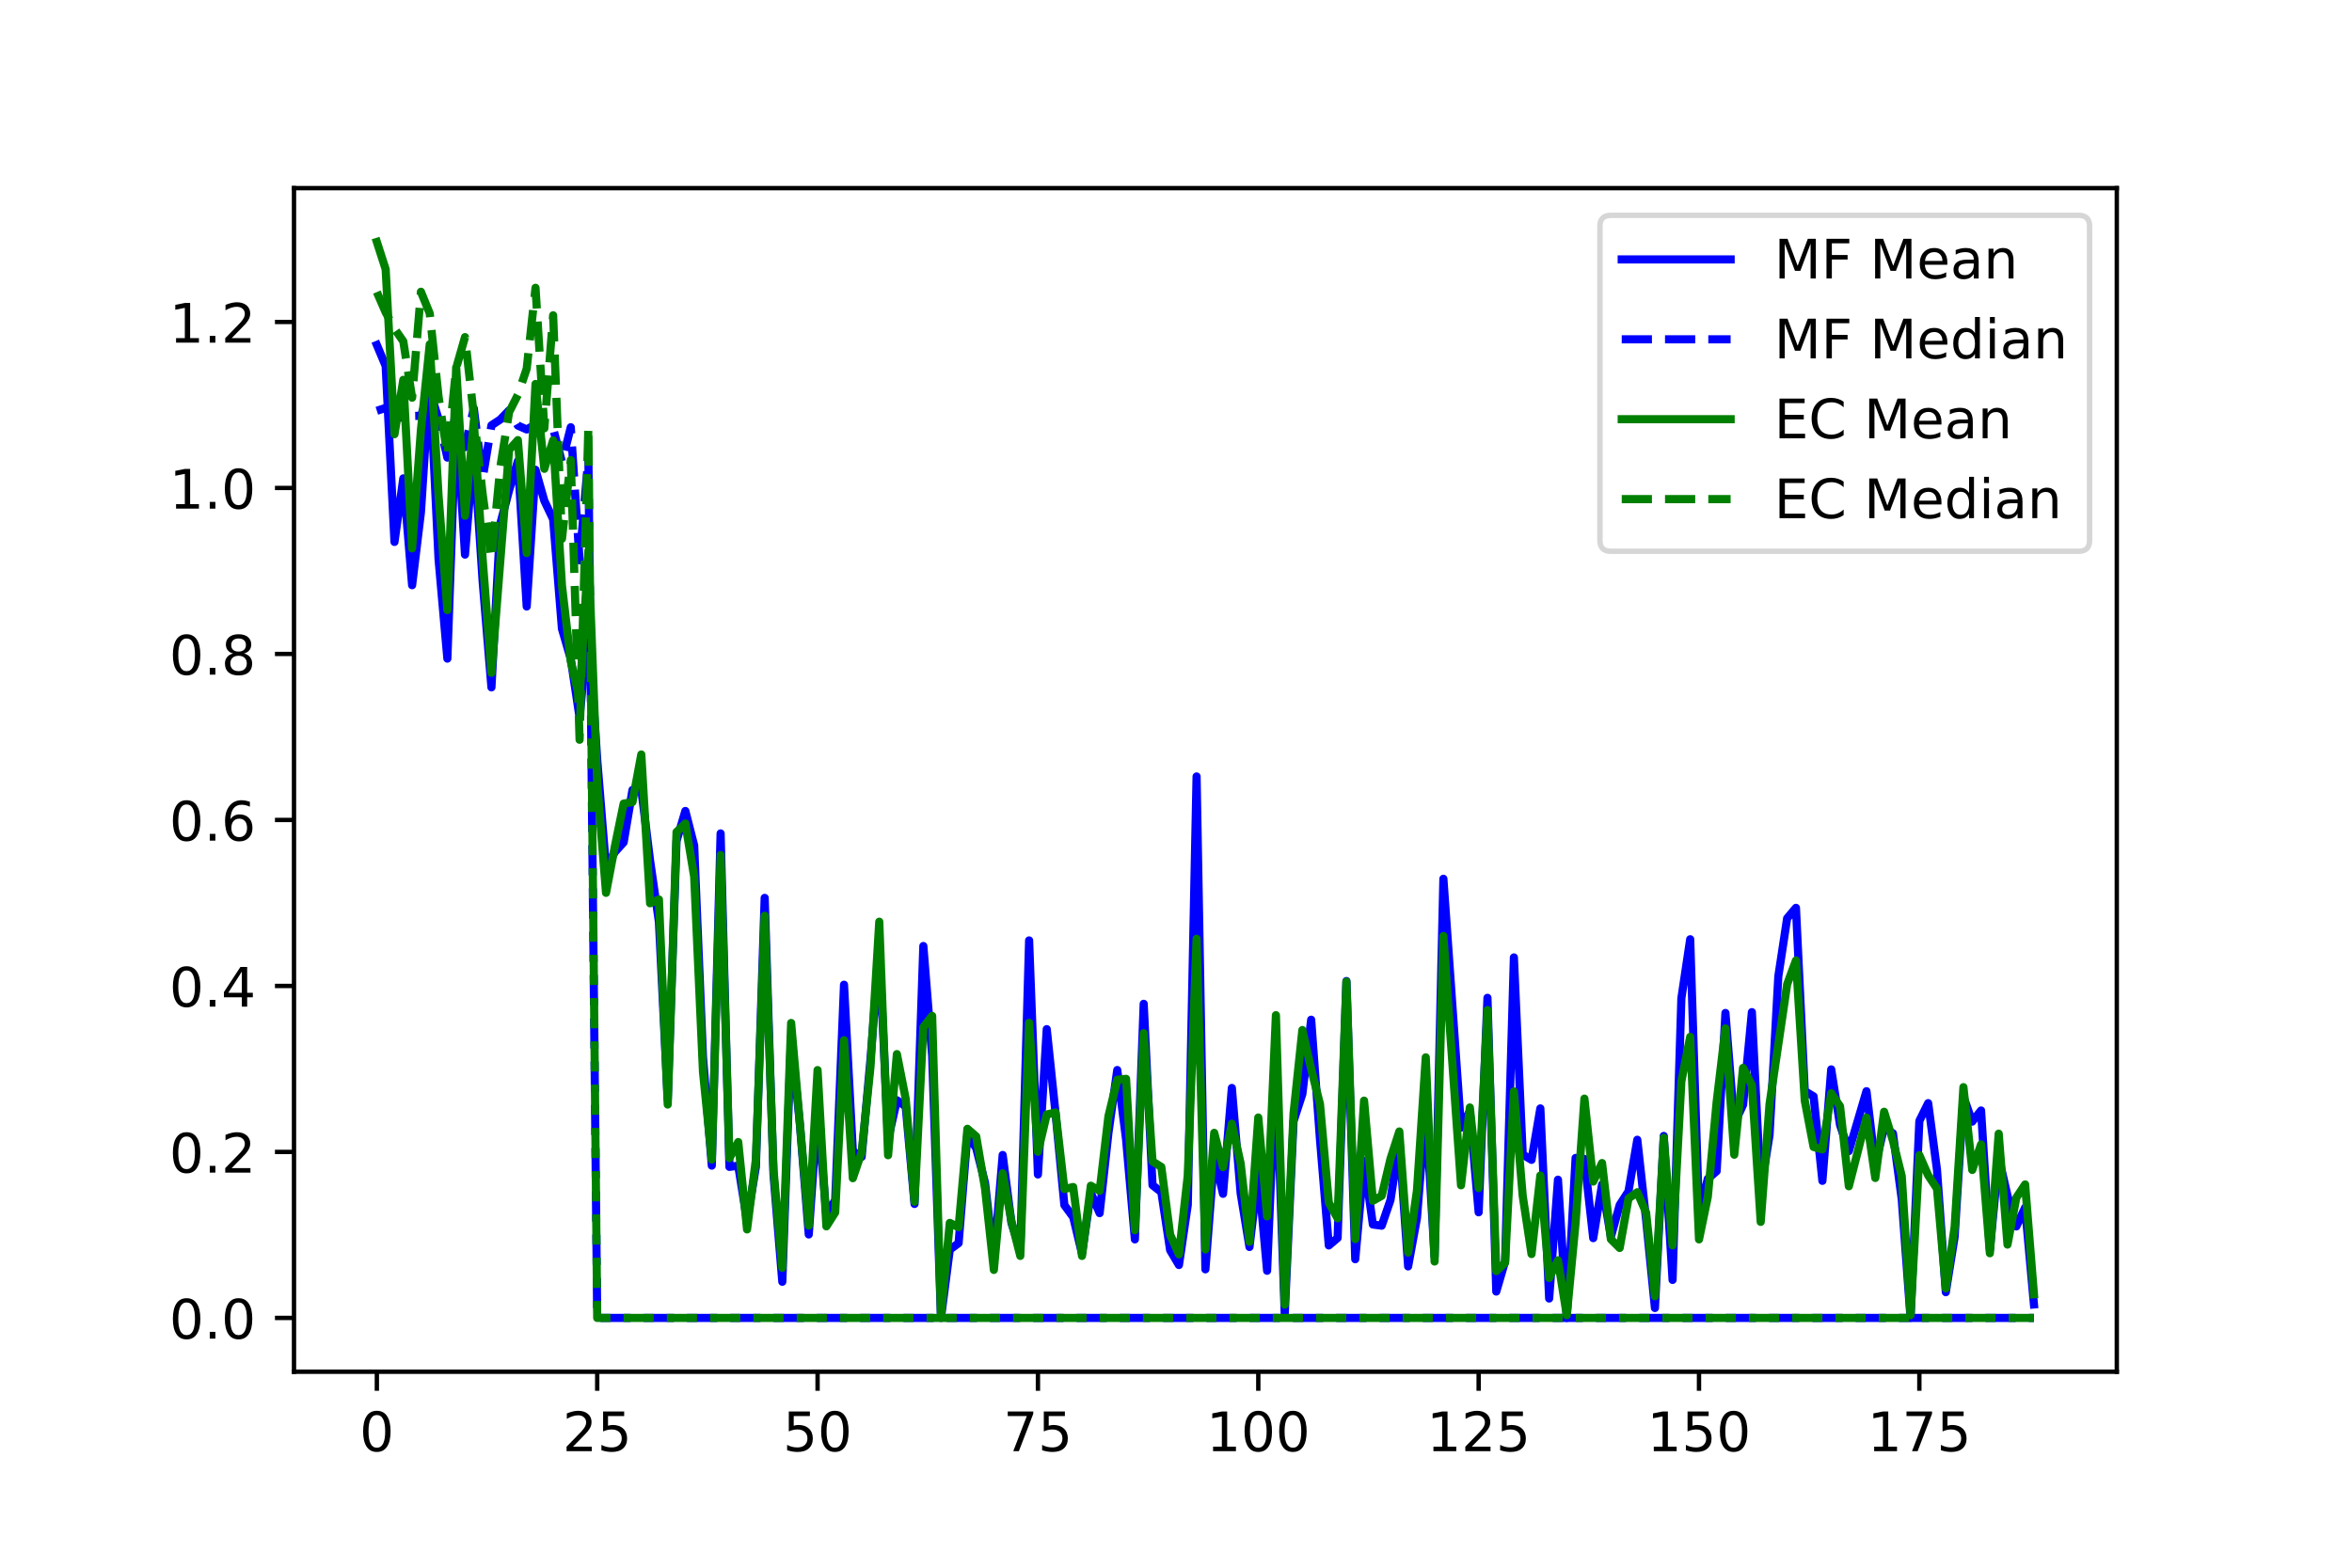 <?xml version="1.0" encoding="utf-8" standalone="no"?>
<!DOCTYPE svg PUBLIC "-//W3C//DTD SVG 1.1//EN"
  "http://www.w3.org/Graphics/SVG/1.1/DTD/svg11.dtd">
<!-- Created with matplotlib (http://matplotlib.org/) -->
<svg height="288pt" version="1.1" viewBox="0 0 432 288" width="432pt" xmlns="http://www.w3.org/2000/svg" xmlns:xlink="http://www.w3.org/1999/xlink">
 <defs>
  <style type="text/css">
*{stroke-linecap:butt;stroke-linejoin:round;}
  </style>
 </defs>
 <g id="figure_1">
  <g id="patch_1">
   <path d="M 0 288 
L 432 288 
L 432 0 
L 0 0 
z
" style="fill:#ffffff;"/>
  </g>
  <g id="axes_1">
   <g id="patch_2">
    <path d="M 54 252 
L 388.8 252 
L 388.8 34.56 
L 54 34.56 
z
" style="fill:#ffffff;"/>
   </g>
   <g id="matplotlib.axis_1">
    <g id="xtick_1">
     <g id="line2d_1">
      <defs>
       <path d="M 0 0 
L 0 3.5 
" id="maab33e899d" style="stroke:#000000;stroke-width:0.8;"/>
      </defs>
      <g>
       <use style="stroke:#000000;stroke-width:0.8;" x="69.218" xlink:href="#maab33e899d" y="252"/>
      </g>
     </g>
     <g id="text_1">
      <!-- 0 -->
      <defs>
       <path d="M 31.781 66.406 
Q 24.172 66.406 20.328 58.906 
Q 16.5 51.422 16.5 36.375 
Q 16.5 21.391 20.328 13.891 
Q 24.172 6.391 31.781 6.391 
Q 39.453 6.391 43.281 13.891 
Q 47.125 21.391 47.125 36.375 
Q 47.125 51.422 43.281 58.906 
Q 39.453 66.406 31.781 66.406 
z
M 31.781 74.219 
Q 44.047 74.219 50.516 64.516 
Q 56.984 54.828 56.984 36.375 
Q 56.984 17.969 50.516 8.266 
Q 44.047 -1.422 31.781 -1.422 
Q 19.531 -1.422 13.062 8.266 
Q 6.594 17.969 6.594 36.375 
Q 6.594 54.828 13.062 64.516 
Q 19.531 74.219 31.781 74.219 
z
" id="DejaVuSans-30"/>
      </defs>
      <g transform="translate(66.037 266.598)scale(0.1 -0.1)">
       <use xlink:href="#DejaVuSans-30"/>
      </g>
     </g>
    </g>
    <g id="xtick_2">
     <g id="line2d_2">
      <g>
       <use style="stroke:#000000;stroke-width:0.8;" x="109.692" xlink:href="#maab33e899d" y="252"/>
      </g>
     </g>
     <g id="text_2">
      <!-- 25 -->
      <defs>
       <path d="M 19.188 8.297 
L 53.609 8.297 
L 53.609 0 
L 7.328 0 
L 7.328 8.297 
Q 12.938 14.109 22.625 23.891 
Q 32.328 33.688 34.812 36.531 
Q 39.547 41.844 41.422 45.531 
Q 43.312 49.219 43.312 52.781 
Q 43.312 58.594 39.234 62.25 
Q 35.156 65.922 28.609 65.922 
Q 23.969 65.922 18.812 64.312 
Q 13.672 62.703 7.812 59.422 
L 7.812 69.391 
Q 13.766 71.781 18.938 73 
Q 24.125 74.219 28.422 74.219 
Q 39.75 74.219 46.484 68.547 
Q 53.219 62.891 53.219 53.422 
Q 53.219 48.922 51.531 44.891 
Q 49.859 40.875 45.406 35.406 
Q 44.188 33.984 37.641 27.219 
Q 31.109 20.453 19.188 8.297 
z
" id="DejaVuSans-32"/>
       <path d="M 10.797 72.906 
L 49.516 72.906 
L 49.516 64.594 
L 19.828 64.594 
L 19.828 46.734 
Q 21.969 47.469 24.109 47.828 
Q 26.266 48.188 28.422 48.188 
Q 40.625 48.188 47.75 41.5 
Q 54.891 34.812 54.891 23.391 
Q 54.891 11.625 47.562 5.094 
Q 40.234 -1.422 26.906 -1.422 
Q 22.312 -1.422 17.547 -0.641 
Q 12.797 0.141 7.719 1.703 
L 7.719 11.625 
Q 12.109 9.234 16.797 8.062 
Q 21.484 6.891 26.703 6.891 
Q 35.156 6.891 40.078 11.328 
Q 45.016 15.766 45.016 23.391 
Q 45.016 31 40.078 35.438 
Q 35.156 39.891 26.703 39.891 
Q 22.75 39.891 18.812 39.016 
Q 14.891 38.141 10.797 36.281 
z
" id="DejaVuSans-35"/>
      </defs>
      <g transform="translate(103.33 266.598)scale(0.1 -0.1)">
       <use xlink:href="#DejaVuSans-32"/>
       <use x="63.623" xlink:href="#DejaVuSans-35"/>
      </g>
     </g>
    </g>
    <g id="xtick_3">
     <g id="line2d_3">
      <g>
       <use style="stroke:#000000;stroke-width:0.8;" x="150.166" xlink:href="#maab33e899d" y="252"/>
      </g>
     </g>
     <g id="text_3">
      <!-- 50 -->
      <g transform="translate(143.803 266.598)scale(0.1 -0.1)">
       <use xlink:href="#DejaVuSans-35"/>
       <use x="63.623" xlink:href="#DejaVuSans-30"/>
      </g>
     </g>
    </g>
    <g id="xtick_4">
     <g id="line2d_4">
      <g>
       <use style="stroke:#000000;stroke-width:0.8;" x="190.64" xlink:href="#maab33e899d" y="252"/>
      </g>
     </g>
     <g id="text_4">
      <!-- 75 -->
      <defs>
       <path d="M 8.203 72.906 
L 55.078 72.906 
L 55.078 68.703 
L 28.609 0 
L 18.312 0 
L 43.219 64.594 
L 8.203 64.594 
z
" id="DejaVuSans-37"/>
      </defs>
      <g transform="translate(184.277 266.598)scale(0.1 -0.1)">
       <use xlink:href="#DejaVuSans-37"/>
       <use x="63.623" xlink:href="#DejaVuSans-35"/>
      </g>
     </g>
    </g>
    <g id="xtick_5">
     <g id="line2d_5">
      <g>
       <use style="stroke:#000000;stroke-width:0.8;" x="231.114" xlink:href="#maab33e899d" y="252"/>
      </g>
     </g>
     <g id="text_5">
      <!-- 100 -->
      <defs>
       <path d="M 12.406 8.297 
L 28.516 8.297 
L 28.516 63.922 
L 10.984 60.406 
L 10.984 69.391 
L 28.422 72.906 
L 38.281 72.906 
L 38.281 8.297 
L 54.391 8.297 
L 54.391 0 
L 12.406 0 
z
" id="DejaVuSans-31"/>
      </defs>
      <g transform="translate(221.57 266.598)scale(0.1 -0.1)">
       <use xlink:href="#DejaVuSans-31"/>
       <use x="63.623" xlink:href="#DejaVuSans-30"/>
       <use x="127.246" xlink:href="#DejaVuSans-30"/>
      </g>
     </g>
    </g>
    <g id="xtick_6">
     <g id="line2d_6">
      <g>
       <use style="stroke:#000000;stroke-width:0.8;" x="271.588" xlink:href="#maab33e899d" y="252"/>
      </g>
     </g>
     <g id="text_6">
      <!-- 125 -->
      <g transform="translate(262.044 266.598)scale(0.1 -0.1)">
       <use xlink:href="#DejaVuSans-31"/>
       <use x="63.623" xlink:href="#DejaVuSans-32"/>
       <use x="127.246" xlink:href="#DejaVuSans-35"/>
      </g>
     </g>
    </g>
    <g id="xtick_7">
     <g id="line2d_7">
      <g>
       <use style="stroke:#000000;stroke-width:0.8;" x="312.062" xlink:href="#maab33e899d" y="252"/>
      </g>
     </g>
     <g id="text_7">
      <!-- 150 -->
      <g transform="translate(302.518 266.598)scale(0.1 -0.1)">
       <use xlink:href="#DejaVuSans-31"/>
       <use x="63.623" xlink:href="#DejaVuSans-35"/>
       <use x="127.246" xlink:href="#DejaVuSans-30"/>
      </g>
     </g>
    </g>
    <g id="xtick_8">
     <g id="line2d_8">
      <g>
       <use style="stroke:#000000;stroke-width:0.8;" x="352.535" xlink:href="#maab33e899d" y="252"/>
      </g>
     </g>
     <g id="text_8">
      <!-- 175 -->
      <g transform="translate(342.992 266.598)scale(0.1 -0.1)">
       <use xlink:href="#DejaVuSans-31"/>
       <use x="63.623" xlink:href="#DejaVuSans-37"/>
       <use x="127.246" xlink:href="#DejaVuSans-35"/>
      </g>
     </g>
    </g>
   </g>
   <g id="matplotlib.axis_2">
    <g id="ytick_1">
     <g id="line2d_9">
      <defs>
       <path d="M 0 0 
L -3.5 0 
" id="m604c411f63" style="stroke:#000000;stroke-width:0.8;"/>
      </defs>
      <g>
       <use style="stroke:#000000;stroke-width:0.8;" x="54" xlink:href="#m604c411f63" y="242.116"/>
      </g>
     </g>
     <g id="text_9">
      <!-- 0.0 -->
      <defs>
       <path d="M 10.688 12.406 
L 21 12.406 
L 21 0 
L 10.688 0 
z
" id="DejaVuSans-2e"/>
      </defs>
      <g transform="translate(31.097 245.916)scale(0.1 -0.1)">
       <use xlink:href="#DejaVuSans-30"/>
       <use x="63.623" xlink:href="#DejaVuSans-2e"/>
       <use x="95.41" xlink:href="#DejaVuSans-30"/>
      </g>
     </g>
    </g>
    <g id="ytick_2">
     <g id="line2d_10">
      <g>
       <use style="stroke:#000000;stroke-width:0.8;" x="54" xlink:href="#m604c411f63" y="211.622"/>
      </g>
     </g>
     <g id="text_10">
      <!-- 0.2 -->
      <g transform="translate(31.097 215.421)scale(0.1 -0.1)">
       <use xlink:href="#DejaVuSans-30"/>
       <use x="63.623" xlink:href="#DejaVuSans-2e"/>
       <use x="95.41" xlink:href="#DejaVuSans-32"/>
      </g>
     </g>
    </g>
    <g id="ytick_3">
     <g id="line2d_11">
      <g>
       <use style="stroke:#000000;stroke-width:0.8;" x="54" xlink:href="#m604c411f63" y="181.127"/>
      </g>
     </g>
     <g id="text_11">
      <!-- 0.4 -->
      <defs>
       <path d="M 37.797 64.312 
L 12.891 25.391 
L 37.797 25.391 
z
M 35.203 72.906 
L 47.609 72.906 
L 47.609 25.391 
L 58.016 25.391 
L 58.016 17.188 
L 47.609 17.188 
L 47.609 0 
L 37.797 0 
L 37.797 17.188 
L 4.891 17.188 
L 4.891 26.703 
z
" id="DejaVuSans-34"/>
      </defs>
      <g transform="translate(31.097 184.927)scale(0.1 -0.1)">
       <use xlink:href="#DejaVuSans-30"/>
       <use x="63.623" xlink:href="#DejaVuSans-2e"/>
       <use x="95.41" xlink:href="#DejaVuSans-34"/>
      </g>
     </g>
    </g>
    <g id="ytick_4">
     <g id="line2d_12">
      <g>
       <use style="stroke:#000000;stroke-width:0.8;" x="54" xlink:href="#m604c411f63" y="150.633"/>
      </g>
     </g>
     <g id="text_12">
      <!-- 0.6 -->
      <defs>
       <path d="M 33.016 40.375 
Q 26.375 40.375 22.484 35.828 
Q 18.609 31.297 18.609 23.391 
Q 18.609 15.531 22.484 10.953 
Q 26.375 6.391 33.016 6.391 
Q 39.656 6.391 43.531 10.953 
Q 47.406 15.531 47.406 23.391 
Q 47.406 31.297 43.531 35.828 
Q 39.656 40.375 33.016 40.375 
z
M 52.594 71.297 
L 52.594 62.312 
Q 48.875 64.062 45.094 64.984 
Q 41.312 65.922 37.594 65.922 
Q 27.828 65.922 22.672 59.328 
Q 17.531 52.734 16.797 39.406 
Q 19.672 43.656 24.016 45.922 
Q 28.375 48.188 33.594 48.188 
Q 44.578 48.188 50.953 41.516 
Q 57.328 34.859 57.328 23.391 
Q 57.328 12.156 50.688 5.359 
Q 44.047 -1.422 33.016 -1.422 
Q 20.359 -1.422 13.672 8.266 
Q 6.984 17.969 6.984 36.375 
Q 6.984 53.656 15.188 63.938 
Q 23.391 74.219 37.203 74.219 
Q 40.922 74.219 44.703 73.484 
Q 48.484 72.75 52.594 71.297 
z
" id="DejaVuSans-36"/>
      </defs>
      <g transform="translate(31.097 154.432)scale(0.1 -0.1)">
       <use xlink:href="#DejaVuSans-30"/>
       <use x="63.623" xlink:href="#DejaVuSans-2e"/>
       <use x="95.41" xlink:href="#DejaVuSans-36"/>
      </g>
     </g>
    </g>
    <g id="ytick_5">
     <g id="line2d_13">
      <g>
       <use style="stroke:#000000;stroke-width:0.8;" x="54" xlink:href="#m604c411f63" y="120.138"/>
      </g>
     </g>
     <g id="text_13">
      <!-- 0.8 -->
      <defs>
       <path d="M 31.781 34.625 
Q 24.75 34.625 20.719 30.859 
Q 16.703 27.094 16.703 20.516 
Q 16.703 13.922 20.719 10.156 
Q 24.75 6.391 31.781 6.391 
Q 38.812 6.391 42.859 10.172 
Q 46.922 13.969 46.922 20.516 
Q 46.922 27.094 42.891 30.859 
Q 38.875 34.625 31.781 34.625 
z
M 21.922 38.812 
Q 15.578 40.375 12.031 44.719 
Q 8.5 49.078 8.5 55.328 
Q 8.5 64.062 14.719 69.141 
Q 20.953 74.219 31.781 74.219 
Q 42.672 74.219 48.875 69.141 
Q 55.078 64.062 55.078 55.328 
Q 55.078 49.078 51.531 44.719 
Q 48 40.375 41.703 38.812 
Q 48.828 37.156 52.797 32.312 
Q 56.781 27.484 56.781 20.516 
Q 56.781 9.906 50.312 4.234 
Q 43.844 -1.422 31.781 -1.422 
Q 19.734 -1.422 13.25 4.234 
Q 6.781 9.906 6.781 20.516 
Q 6.781 27.484 10.781 32.312 
Q 14.797 37.156 21.922 38.812 
z
M 18.312 54.391 
Q 18.312 48.734 21.844 45.562 
Q 25.391 42.391 31.781 42.391 
Q 38.141 42.391 41.719 45.562 
Q 45.312 48.734 45.312 54.391 
Q 45.312 60.062 41.719 63.234 
Q 38.141 66.406 31.781 66.406 
Q 25.391 66.406 21.844 63.234 
Q 18.312 60.062 18.312 54.391 
z
" id="DejaVuSans-38"/>
      </defs>
      <g transform="translate(31.097 123.938)scale(0.1 -0.1)">
       <use xlink:href="#DejaVuSans-30"/>
       <use x="63.623" xlink:href="#DejaVuSans-2e"/>
       <use x="95.41" xlink:href="#DejaVuSans-38"/>
      </g>
     </g>
    </g>
    <g id="ytick_6">
     <g id="line2d_14">
      <g>
       <use style="stroke:#000000;stroke-width:0.8;" x="54" xlink:href="#m604c411f63" y="89.644"/>
      </g>
     </g>
     <g id="text_14">
      <!-- 1.0 -->
      <g transform="translate(31.097 93.443)scale(0.1 -0.1)">
       <use xlink:href="#DejaVuSans-31"/>
       <use x="63.623" xlink:href="#DejaVuSans-2e"/>
       <use x="95.41" xlink:href="#DejaVuSans-30"/>
      </g>
     </g>
    </g>
    <g id="ytick_7">
     <g id="line2d_15">
      <g>
       <use style="stroke:#000000;stroke-width:0.8;" x="54" xlink:href="#m604c411f63" y="59.149"/>
      </g>
     </g>
     <g id="text_15">
      <!-- 1.2 -->
      <g transform="translate(31.097 62.949)scale(0.1 -0.1)">
       <use xlink:href="#DejaVuSans-31"/>
       <use x="63.623" xlink:href="#DejaVuSans-2e"/>
       <use x="95.41" xlink:href="#DejaVuSans-32"/>
      </g>
     </g>
    </g>
   </g>
   <g id="line2d_16">
    <path clip-path="url(#p1024706366)" d="M 69.218 63.373 
L 70.837 67.234 
L 72.456 99.557 
L 74.075 87.884 
L 75.694 107.506 
L 77.313 94.106 
L 78.932 69.173 
L 80.551 102.719 
L 82.17 120.994 
L 83.789 75.783 
L 85.408 101.885 
L 87.027 82.312 
L 88.646 106.77 
L 90.265 126.273 
L 91.884 96.238 
L 93.503 90.091 
L 95.121 84.711 
L 96.74 111.42 
L 98.359 86.302 
L 99.978 91.991 
L 101.597 95.389 
L 103.216 115.517 
L 104.835 121.049 
L 106.454 131.803 
L 108.073 114.803 
L 109.692 139.562 
L 111.311 159.423 
L 112.93 156.531 
L 114.549 154.745 
L 116.168 145.125 
L 117.787 144.946 
L 119.406 158.142 
L 121.025 169.332 
L 122.644 201.916 
L 124.263 154.482 
L 125.882 148.983 
L 127.501 155.323 
L 129.12 194.173 
L 130.738 214.137 
L 132.357 153.105 
L 133.976 214.367 
L 135.595 214.148 
L 137.214 224.262 
L 138.833 214.372 
L 140.452 164.95 
L 142.071 215.753 
L 143.69 235.472 
L 145.309 190.334 
L 146.928 206.633 
L 148.547 226.783 
L 150.166 203.738 
L 151.785 223.283 
L 153.404 220.48 
L 155.023 180.904 
L 156.642 211.481 
L 158.261 212.532 
L 159.88 194.682 
L 161.499 174.264 
L 163.118 209.292 
L 164.737 202.124 
L 166.356 203.266 
L 167.974 221.177 
L 169.593 173.792 
L 171.212 193.935 
L 172.831 242.114 
L 174.45 229.574 
L 176.069 228.377 
L 177.688 208.465 
L 179.307 210.93 
L 180.926 217.318 
L 182.545 231.525 
L 184.164 212.181 
L 185.783 224.699 
L 187.402 229.605 
L 189.021 172.765 
L 190.64 215.763 
L 192.259 189.067 
L 193.878 204.527 
L 195.497 221.385 
L 197.116 223.587 
L 198.735 230.291 
L 200.354 219.109 
L 201.973 222.867 
L 203.591 208.109 
L 205.21 196.575 
L 206.829 209.294 
L 208.448 227.688 
L 210.067 184.412 
L 211.686 217.727 
L 213.305 218.996 
L 214.924 229.675 
L 216.543 232.396 
L 218.162 221.359 
L 219.781 142.647 
L 221.4 233.187 
L 223.019 212.316 
L 224.638 219.315 
L 226.257 199.871 
L 227.876 219.241 
L 229.495 229.083 
L 231.114 215.535 
L 232.733 233.45 
L 234.352 195.322 
L 235.971 241.445 
L 237.59 205.96 
L 239.209 200.979 
L 240.827 187.333 
L 242.446 209.332 
L 244.065 228.803 
L 245.684 227.427 
L 247.303 180.229 
L 248.922 231.329 
L 250.541 213.295 
L 252.16 224.952 
L 253.779 225.168 
L 255.398 220.449 
L 257.017 209.755 
L 258.636 232.65 
L 260.255 223.777 
L 261.874 203.559 
L 263.493 230.822 
L 265.112 161.442 
L 268.35 207.16 
L 269.969 204.138 
L 271.588 222.712 
L 273.207 183.312 
L 274.826 237.27 
L 276.444 231.727 
L 278.063 175.89 
L 279.682 212.095 
L 281.301 213.073 
L 282.92 203.628 
L 284.539 238.547 
L 286.158 216.724 
L 287.777 242.11 
L 289.396 212.729 
L 291.015 212.905 
L 292.634 227.459 
L 294.253 217.613 
L 295.872 227.22 
L 297.491 221.372 
L 299.11 218.863 
L 300.729 209.388 
L 302.348 224.09 
L 303.967 240.293 
L 305.586 208.685 
L 307.205 235.131 
L 308.824 183.399 
L 310.443 172.548 
L 312.062 223.041 
L 313.68 216.545 
L 315.299 215.154 
L 316.918 186.094 
L 318.537 206.449 
L 320.156 202.969 
L 321.775 185.941 
L 323.394 218.717 
L 325.013 208.524 
L 326.632 179.36 
L 328.251 168.699 
L 329.87 166.782 
L 331.489 200.445 
L 333.108 201.419 
L 334.727 216.932 
L 336.346 196.459 
L 337.965 206.671 
L 339.584 211.47 
L 342.822 200.463 
L 344.441 214.087 
L 346.06 207.097 
L 347.679 208.211 
L 349.297 220.279 
L 350.916 242.093 
L 352.535 205.929 
L 354.154 202.658 
L 355.773 214.903 
L 357.392 237.387 
L 359.011 227.23 
L 360.63 201.475 
L 362.249 206.052 
L 363.868 204.01 
L 365.487 229.586 
L 367.106 212.635 
L 368.725 219.661 
L 370.344 225.306 
L 371.963 221.836 
L 373.582 239.641 
L 373.582 239.641 
" style="fill:none;stroke:#0000ff;stroke-linecap:square;stroke-width:1.5;"/>
   </g>
   <g id="line2d_17">
    <path clip-path="url(#p1024706366)" d="M 69.218 75.469 
L 70.837 74.934 
L 72.456 76.723 
L 74.075 76.706 
L 75.694 76.415 
L 77.313 76.386 
L 78.932 71.777 
L 80.551 76.986 
L 82.17 84.064 
L 83.789 75.498 
L 85.408 82.142 
L 87.027 75.047 
L 88.646 87.923 
L 90.265 78.141 
L 91.884 77.072 
L 93.503 75.389 
L 95.121 78.182 
L 96.74 78.895 
L 98.359 77.989 
L 99.978 78.281 
L 101.597 78.705 
L 103.216 84.908 
L 104.835 78.492 
L 106.454 102.934 
L 108.073 83.96 
L 109.692 242.116 
L 373.582 242.116 
L 373.582 242.116 
" style="fill:none;stroke:#0000ff;stroke-dasharray:5.55,2.4;stroke-dashoffset:0;stroke-width:1.5;"/>
   </g>
   <g id="line2d_18">
    <path clip-path="url(#p1024706366)" d="M 69.218 44.444 
L 70.837 49.473 
L 72.456 79.769 
L 74.075 69.781 
L 75.694 100.742 
L 77.313 78.983 
L 78.932 63.258 
L 80.551 91.092 
L 82.17 112.072 
L 83.789 67.484 
L 85.408 94.744 
L 87.027 77.414 
L 88.646 102.643 
L 90.265 123.606 
L 93.503 82.651 
L 95.121 80.852 
L 96.74 101.604 
L 98.359 70.54 
L 99.978 86.125 
L 101.597 80.889 
L 103.216 107.552 
L 104.835 121.489 
L 106.454 128.342 
L 108.073 101.173 
L 109.692 143.862 
L 111.311 164.022 
L 112.93 155.495 
L 114.549 147.627 
L 116.168 147.344 
L 117.787 138.602 
L 119.406 165.942 
L 121.025 165.245 
L 122.644 202.914 
L 124.263 152.853 
L 125.882 151.283 
L 127.501 161.042 
L 129.12 196.916 
L 130.738 213.016 
L 132.357 157.083 
L 133.976 212.761 
L 135.595 209.804 
L 137.214 225.857 
L 138.833 213.006 
L 140.452 168.232 
L 142.071 214.895 
L 143.69 232.91 
L 145.309 187.931 
L 148.547 225.156 
L 150.166 196.587 
L 151.785 225.293 
L 153.404 222.741 
L 155.023 191.108 
L 156.642 216.445 
L 158.261 211.664 
L 159.88 196.035 
L 161.499 169.327 
L 163.118 212.227 
L 164.737 193.649 
L 166.356 201.891 
L 167.974 220.761 
L 169.593 188.701 
L 171.212 186.632 
L 172.831 241.606 
L 174.45 224.658 
L 176.069 225.454 
L 177.688 207.368 
L 179.307 208.778 
L 180.926 218.367 
L 182.545 233.294 
L 184.164 215.545 
L 185.783 224.394 
L 187.402 230.723 
L 189.021 187.902 
L 190.64 211.594 
L 192.259 204.742 
L 193.878 204.371 
L 195.497 218.431 
L 197.116 218.068 
L 198.735 230.729 
L 200.354 217.827 
L 201.973 218.77 
L 203.591 205.07 
L 205.21 198.372 
L 206.829 198.194 
L 208.448 226.002 
L 210.067 189.806 
L 211.686 213.366 
L 213.305 214.378 
L 214.924 226.814 
L 216.543 230.442 
L 218.162 215.955 
L 219.781 172.466 
L 221.4 229.531 
L 223.019 208.116 
L 224.638 214.417 
L 226.257 206.44 
L 227.876 213.749 
L 229.495 228.13 
L 231.114 205.299 
L 232.733 223.458 
L 234.352 186.498 
L 235.971 239.682 
L 237.59 204.525 
L 239.209 189.229 
L 240.827 196.403 
L 242.446 202.829 
L 244.065 220.943 
L 245.684 223.816 
L 247.303 180.34 
L 248.922 227.639 
L 250.541 202.201 
L 252.16 220.591 
L 253.779 219.683 
L 255.398 212.872 
L 257.017 207.862 
L 258.636 230.111 
L 260.255 218.739 
L 261.874 194.245 
L 263.493 231.753 
L 265.112 171.951 
L 268.35 217.751 
L 269.969 203.456 
L 271.588 218.257 
L 273.207 185.558 
L 274.826 233.516 
L 276.444 231.986 
L 278.063 200.5 
L 279.682 219.703 
L 281.301 230.38 
L 282.92 215.956 
L 284.539 234.774 
L 286.158 231.53 
L 287.777 241.606 
L 289.396 224.628 
L 291.015 201.831 
L 292.634 217.066 
L 294.253 213.665 
L 295.872 227.648 
L 297.491 229.261 
L 299.11 220.17 
L 300.729 219.025 
L 302.348 222.773 
L 303.967 238.137 
L 305.586 209.023 
L 307.205 228.792 
L 308.824 198.638 
L 310.443 190.481 
L 312.062 227.689 
L 313.68 219.863 
L 315.299 202.468 
L 316.918 188.939 
L 318.537 212.131 
L 320.156 196.188 
L 321.775 199.37 
L 323.394 224.473 
L 325.013 202.859 
L 328.251 180.826 
L 329.87 176.445 
L 331.489 202.198 
L 333.108 210.71 
L 334.727 211.153 
L 336.346 200.842 
L 337.965 203.233 
L 339.584 217.928 
L 342.822 205.31 
L 344.441 216.402 
L 346.06 204.242 
L 347.679 209.546 
L 349.297 216.044 
L 350.916 241.606 
L 352.535 212.214 
L 354.154 215.923 
L 355.773 218.358 
L 357.392 236.688 
L 359.011 225.44 
L 360.63 199.722 
L 362.249 214.928 
L 363.868 210.242 
L 365.487 230.236 
L 367.106 208.268 
L 368.725 228.643 
L 370.344 220.026 
L 371.963 217.593 
L 373.582 237.769 
L 373.582 237.769 
" style="fill:none;stroke:#008000;stroke-linecap:square;stroke-width:1.5;"/>
   </g>
   <g id="line2d_19">
    <path clip-path="url(#p1024706366)" d="M 69.218 53.655 
L 70.837 57.382 
L 72.456 60.376 
L 74.075 62.706 
L 75.694 73.065 
L 77.313 53.599 
L 78.932 57.583 
L 80.551 72.878 
L 82.17 83.632 
L 83.789 67.607 
L 85.408 61.93 
L 88.646 90.724 
L 90.265 102.632 
L 91.884 85.889 
L 93.503 75.723 
L 95.121 72.542 
L 96.74 67.728 
L 98.359 52.872 
L 99.978 78.689 
L 101.597 57.926 
L 103.216 98.984 
L 104.835 84.526 
L 106.454 135.905 
L 108.073 78.38 
L 109.692 242.116 
L 373.582 242.116 
L 373.582 242.116 
" style="fill:none;stroke:#008000;stroke-dasharray:5.55,2.4;stroke-dashoffset:0;stroke-width:1.5;"/>
   </g>
   <g id="patch_3">
    <path d="M 54 252 
L 54 34.56 
" style="fill:none;stroke:#000000;stroke-linecap:square;stroke-linejoin:miter;stroke-width:0.8;"/>
   </g>
   <g id="patch_4">
    <path d="M 388.8 252 
L 388.8 34.56 
" style="fill:none;stroke:#000000;stroke-linecap:square;stroke-linejoin:miter;stroke-width:0.8;"/>
   </g>
   <g id="patch_5">
    <path d="M 54 252 
L 388.8 252 
" style="fill:none;stroke:#000000;stroke-linecap:square;stroke-linejoin:miter;stroke-width:0.8;"/>
   </g>
   <g id="patch_6">
    <path d="M 54 34.56 
L 388.8 34.56 
" style="fill:none;stroke:#000000;stroke-linecap:square;stroke-linejoin:miter;stroke-width:0.8;"/>
   </g>
   <g id="legend_1">
    <g id="patch_7">
     <path d="M 295.869 101.272 
L 381.8 101.272 
Q 383.8 101.272 383.8 99.272 
L 383.8 41.56 
Q 383.8 39.56 381.8 39.56 
L 295.869 39.56 
Q 293.869 39.56 293.869 41.56 
L 293.869 99.272 
Q 293.869 101.272 295.869 101.272 
z
" style="fill:#ffffff;opacity:0.8;stroke:#cccccc;stroke-linejoin:miter;"/>
    </g>
    <g id="line2d_20">
     <path d="M 297.869 47.658 
L 317.869 47.658 
" style="fill:none;stroke:#0000ff;stroke-linecap:square;stroke-width:1.5;"/>
    </g>
    <g id="line2d_21"/>
    <g id="text_16">
     <!-- MF Mean -->
     <defs>
      <path d="M 9.812 72.906 
L 24.516 72.906 
L 43.109 23.297 
L 61.812 72.906 
L 76.516 72.906 
L 76.516 0 
L 66.891 0 
L 66.891 64.016 
L 48.094 14.016 
L 38.188 14.016 
L 19.391 64.016 
L 19.391 0 
L 9.812 0 
z
" id="DejaVuSans-4d"/>
      <path d="M 9.812 72.906 
L 51.703 72.906 
L 51.703 64.594 
L 19.672 64.594 
L 19.672 43.109 
L 48.578 43.109 
L 48.578 34.812 
L 19.672 34.812 
L 19.672 0 
L 9.812 0 
z
" id="DejaVuSans-46"/>
      <path id="DejaVuSans-20"/>
      <path d="M 56.203 29.594 
L 56.203 25.203 
L 14.891 25.203 
Q 15.484 15.922 20.484 11.062 
Q 25.484 6.203 34.422 6.203 
Q 39.594 6.203 44.453 7.469 
Q 49.312 8.734 54.109 11.281 
L 54.109 2.781 
Q 49.266 0.734 44.188 -0.344 
Q 39.109 -1.422 33.891 -1.422 
Q 20.797 -1.422 13.156 6.188 
Q 5.516 13.812 5.516 26.812 
Q 5.516 40.234 12.766 48.109 
Q 20.016 56 32.328 56 
Q 43.359 56 49.781 48.891 
Q 56.203 41.797 56.203 29.594 
z
M 47.219 32.234 
Q 47.125 39.594 43.094 43.984 
Q 39.062 48.391 32.422 48.391 
Q 24.906 48.391 20.391 44.141 
Q 15.875 39.891 15.188 32.172 
z
" id="DejaVuSans-65"/>
      <path d="M 34.281 27.484 
Q 23.391 27.484 19.188 25 
Q 14.984 22.516 14.984 16.5 
Q 14.984 11.719 18.141 8.906 
Q 21.297 6.109 26.703 6.109 
Q 34.188 6.109 38.703 11.406 
Q 43.219 16.703 43.219 25.484 
L 43.219 27.484 
z
M 52.203 31.203 
L 52.203 0 
L 43.219 0 
L 43.219 8.297 
Q 40.141 3.328 35.547 0.953 
Q 30.953 -1.422 24.312 -1.422 
Q 15.922 -1.422 10.953 3.297 
Q 6 8.016 6 15.922 
Q 6 25.141 12.172 29.828 
Q 18.359 34.516 30.609 34.516 
L 43.219 34.516 
L 43.219 35.406 
Q 43.219 41.609 39.141 45 
Q 35.062 48.391 27.688 48.391 
Q 23 48.391 18.547 47.266 
Q 14.109 46.141 10.016 43.891 
L 10.016 52.203 
Q 14.938 54.109 19.578 55.047 
Q 24.219 56 28.609 56 
Q 40.484 56 46.344 49.844 
Q 52.203 43.703 52.203 31.203 
z
" id="DejaVuSans-61"/>
      <path d="M 54.891 33.016 
L 54.891 0 
L 45.906 0 
L 45.906 32.719 
Q 45.906 40.484 42.875 44.328 
Q 39.844 48.188 33.797 48.188 
Q 26.516 48.188 22.312 43.547 
Q 18.109 38.922 18.109 30.906 
L 18.109 0 
L 9.078 0 
L 9.078 54.688 
L 18.109 54.688 
L 18.109 46.188 
Q 21.344 51.125 25.703 53.562 
Q 30.078 56 35.797 56 
Q 45.219 56 50.047 50.172 
Q 54.891 44.344 54.891 33.016 
z
" id="DejaVuSans-6e"/>
     </defs>
     <g transform="translate(325.869 51.158)scale(0.1 -0.1)">
      <use xlink:href="#DejaVuSans-4d"/>
      <use x="86.279" xlink:href="#DejaVuSans-46"/>
      <use x="143.799" xlink:href="#DejaVuSans-20"/>
      <use x="175.586" xlink:href="#DejaVuSans-4d"/>
      <use x="261.865" xlink:href="#DejaVuSans-65"/>
      <use x="323.389" xlink:href="#DejaVuSans-61"/>
      <use x="384.668" xlink:href="#DejaVuSans-6e"/>
     </g>
    </g>
    <g id="line2d_22">
     <path d="M 297.869 62.337 
L 317.869 62.337 
" style="fill:none;stroke:#0000ff;stroke-dasharray:5.55,2.4;stroke-dashoffset:0;stroke-width:1.5;"/>
    </g>
    <g id="line2d_23"/>
    <g id="text_17">
     <!-- MF Median -->
     <defs>
      <path d="M 45.406 46.391 
L 45.406 75.984 
L 54.391 75.984 
L 54.391 0 
L 45.406 0 
L 45.406 8.203 
Q 42.578 3.328 38.25 0.953 
Q 33.938 -1.422 27.875 -1.422 
Q 17.969 -1.422 11.734 6.484 
Q 5.516 14.406 5.516 27.297 
Q 5.516 40.188 11.734 48.094 
Q 17.969 56 27.875 56 
Q 33.938 56 38.25 53.625 
Q 42.578 51.266 45.406 46.391 
z
M 14.797 27.297 
Q 14.797 17.391 18.875 11.75 
Q 22.953 6.109 30.078 6.109 
Q 37.203 6.109 41.297 11.75 
Q 45.406 17.391 45.406 27.297 
Q 45.406 37.203 41.297 42.844 
Q 37.203 48.484 30.078 48.484 
Q 22.953 48.484 18.875 42.844 
Q 14.797 37.203 14.797 27.297 
z
" id="DejaVuSans-64"/>
      <path d="M 9.422 54.688 
L 18.406 54.688 
L 18.406 0 
L 9.422 0 
z
M 9.422 75.984 
L 18.406 75.984 
L 18.406 64.594 
L 9.422 64.594 
z
" id="DejaVuSans-69"/>
     </defs>
     <g transform="translate(325.869 65.837)scale(0.1 -0.1)">
      <use xlink:href="#DejaVuSans-4d"/>
      <use x="86.279" xlink:href="#DejaVuSans-46"/>
      <use x="143.799" xlink:href="#DejaVuSans-20"/>
      <use x="175.586" xlink:href="#DejaVuSans-4d"/>
      <use x="261.865" xlink:href="#DejaVuSans-65"/>
      <use x="323.389" xlink:href="#DejaVuSans-64"/>
      <use x="386.865" xlink:href="#DejaVuSans-69"/>
      <use x="414.648" xlink:href="#DejaVuSans-61"/>
      <use x="475.928" xlink:href="#DejaVuSans-6e"/>
     </g>
    </g>
    <g id="line2d_24">
     <path d="M 297.869 77.015 
L 317.869 77.015 
" style="fill:none;stroke:#008000;stroke-linecap:square;stroke-width:1.5;"/>
    </g>
    <g id="line2d_25"/>
    <g id="text_18">
     <!-- EC Mean -->
     <defs>
      <path d="M 9.812 72.906 
L 55.906 72.906 
L 55.906 64.594 
L 19.672 64.594 
L 19.672 43.016 
L 54.391 43.016 
L 54.391 34.719 
L 19.672 34.719 
L 19.672 8.297 
L 56.781 8.297 
L 56.781 0 
L 9.812 0 
z
" id="DejaVuSans-45"/>
      <path d="M 64.406 67.281 
L 64.406 56.891 
Q 59.422 61.531 53.781 63.812 
Q 48.141 66.109 41.797 66.109 
Q 29.297 66.109 22.656 58.469 
Q 16.016 50.828 16.016 36.375 
Q 16.016 21.969 22.656 14.328 
Q 29.297 6.688 41.797 6.688 
Q 48.141 6.688 53.781 8.984 
Q 59.422 11.281 64.406 15.922 
L 64.406 5.609 
Q 59.234 2.094 53.438 0.328 
Q 47.656 -1.422 41.219 -1.422 
Q 24.656 -1.422 15.125 8.703 
Q 5.609 18.844 5.609 36.375 
Q 5.609 53.953 15.125 64.078 
Q 24.656 74.219 41.219 74.219 
Q 47.75 74.219 53.531 72.484 
Q 59.328 70.75 64.406 67.281 
z
" id="DejaVuSans-43"/>
     </defs>
     <g transform="translate(325.869 80.515)scale(0.1 -0.1)">
      <use xlink:href="#DejaVuSans-45"/>
      <use x="63.184" xlink:href="#DejaVuSans-43"/>
      <use x="133.008" xlink:href="#DejaVuSans-20"/>
      <use x="164.795" xlink:href="#DejaVuSans-4d"/>
      <use x="251.074" xlink:href="#DejaVuSans-65"/>
      <use x="312.598" xlink:href="#DejaVuSans-61"/>
      <use x="373.877" xlink:href="#DejaVuSans-6e"/>
     </g>
    </g>
    <g id="line2d_26">
     <path d="M 297.869 91.693 
L 317.869 91.693 
" style="fill:none;stroke:#008000;stroke-dasharray:5.55,2.4;stroke-dashoffset:0;stroke-width:1.5;"/>
    </g>
    <g id="line2d_27"/>
    <g id="text_19">
     <!-- EC Median -->
     <g transform="translate(325.869 95.193)scale(0.1 -0.1)">
      <use xlink:href="#DejaVuSans-45"/>
      <use x="63.184" xlink:href="#DejaVuSans-43"/>
      <use x="133.008" xlink:href="#DejaVuSans-20"/>
      <use x="164.795" xlink:href="#DejaVuSans-4d"/>
      <use x="251.074" xlink:href="#DejaVuSans-65"/>
      <use x="312.598" xlink:href="#DejaVuSans-64"/>
      <use x="376.074" xlink:href="#DejaVuSans-69"/>
      <use x="403.857" xlink:href="#DejaVuSans-61"/>
      <use x="465.137" xlink:href="#DejaVuSans-6e"/>
     </g>
    </g>
   </g>
  </g>
 </g>
 <defs>
  <clipPath id="p1024706366">
   <rect height="217.44" width="334.8" x="54" y="34.56"/>
  </clipPath>
 </defs>
</svg>
